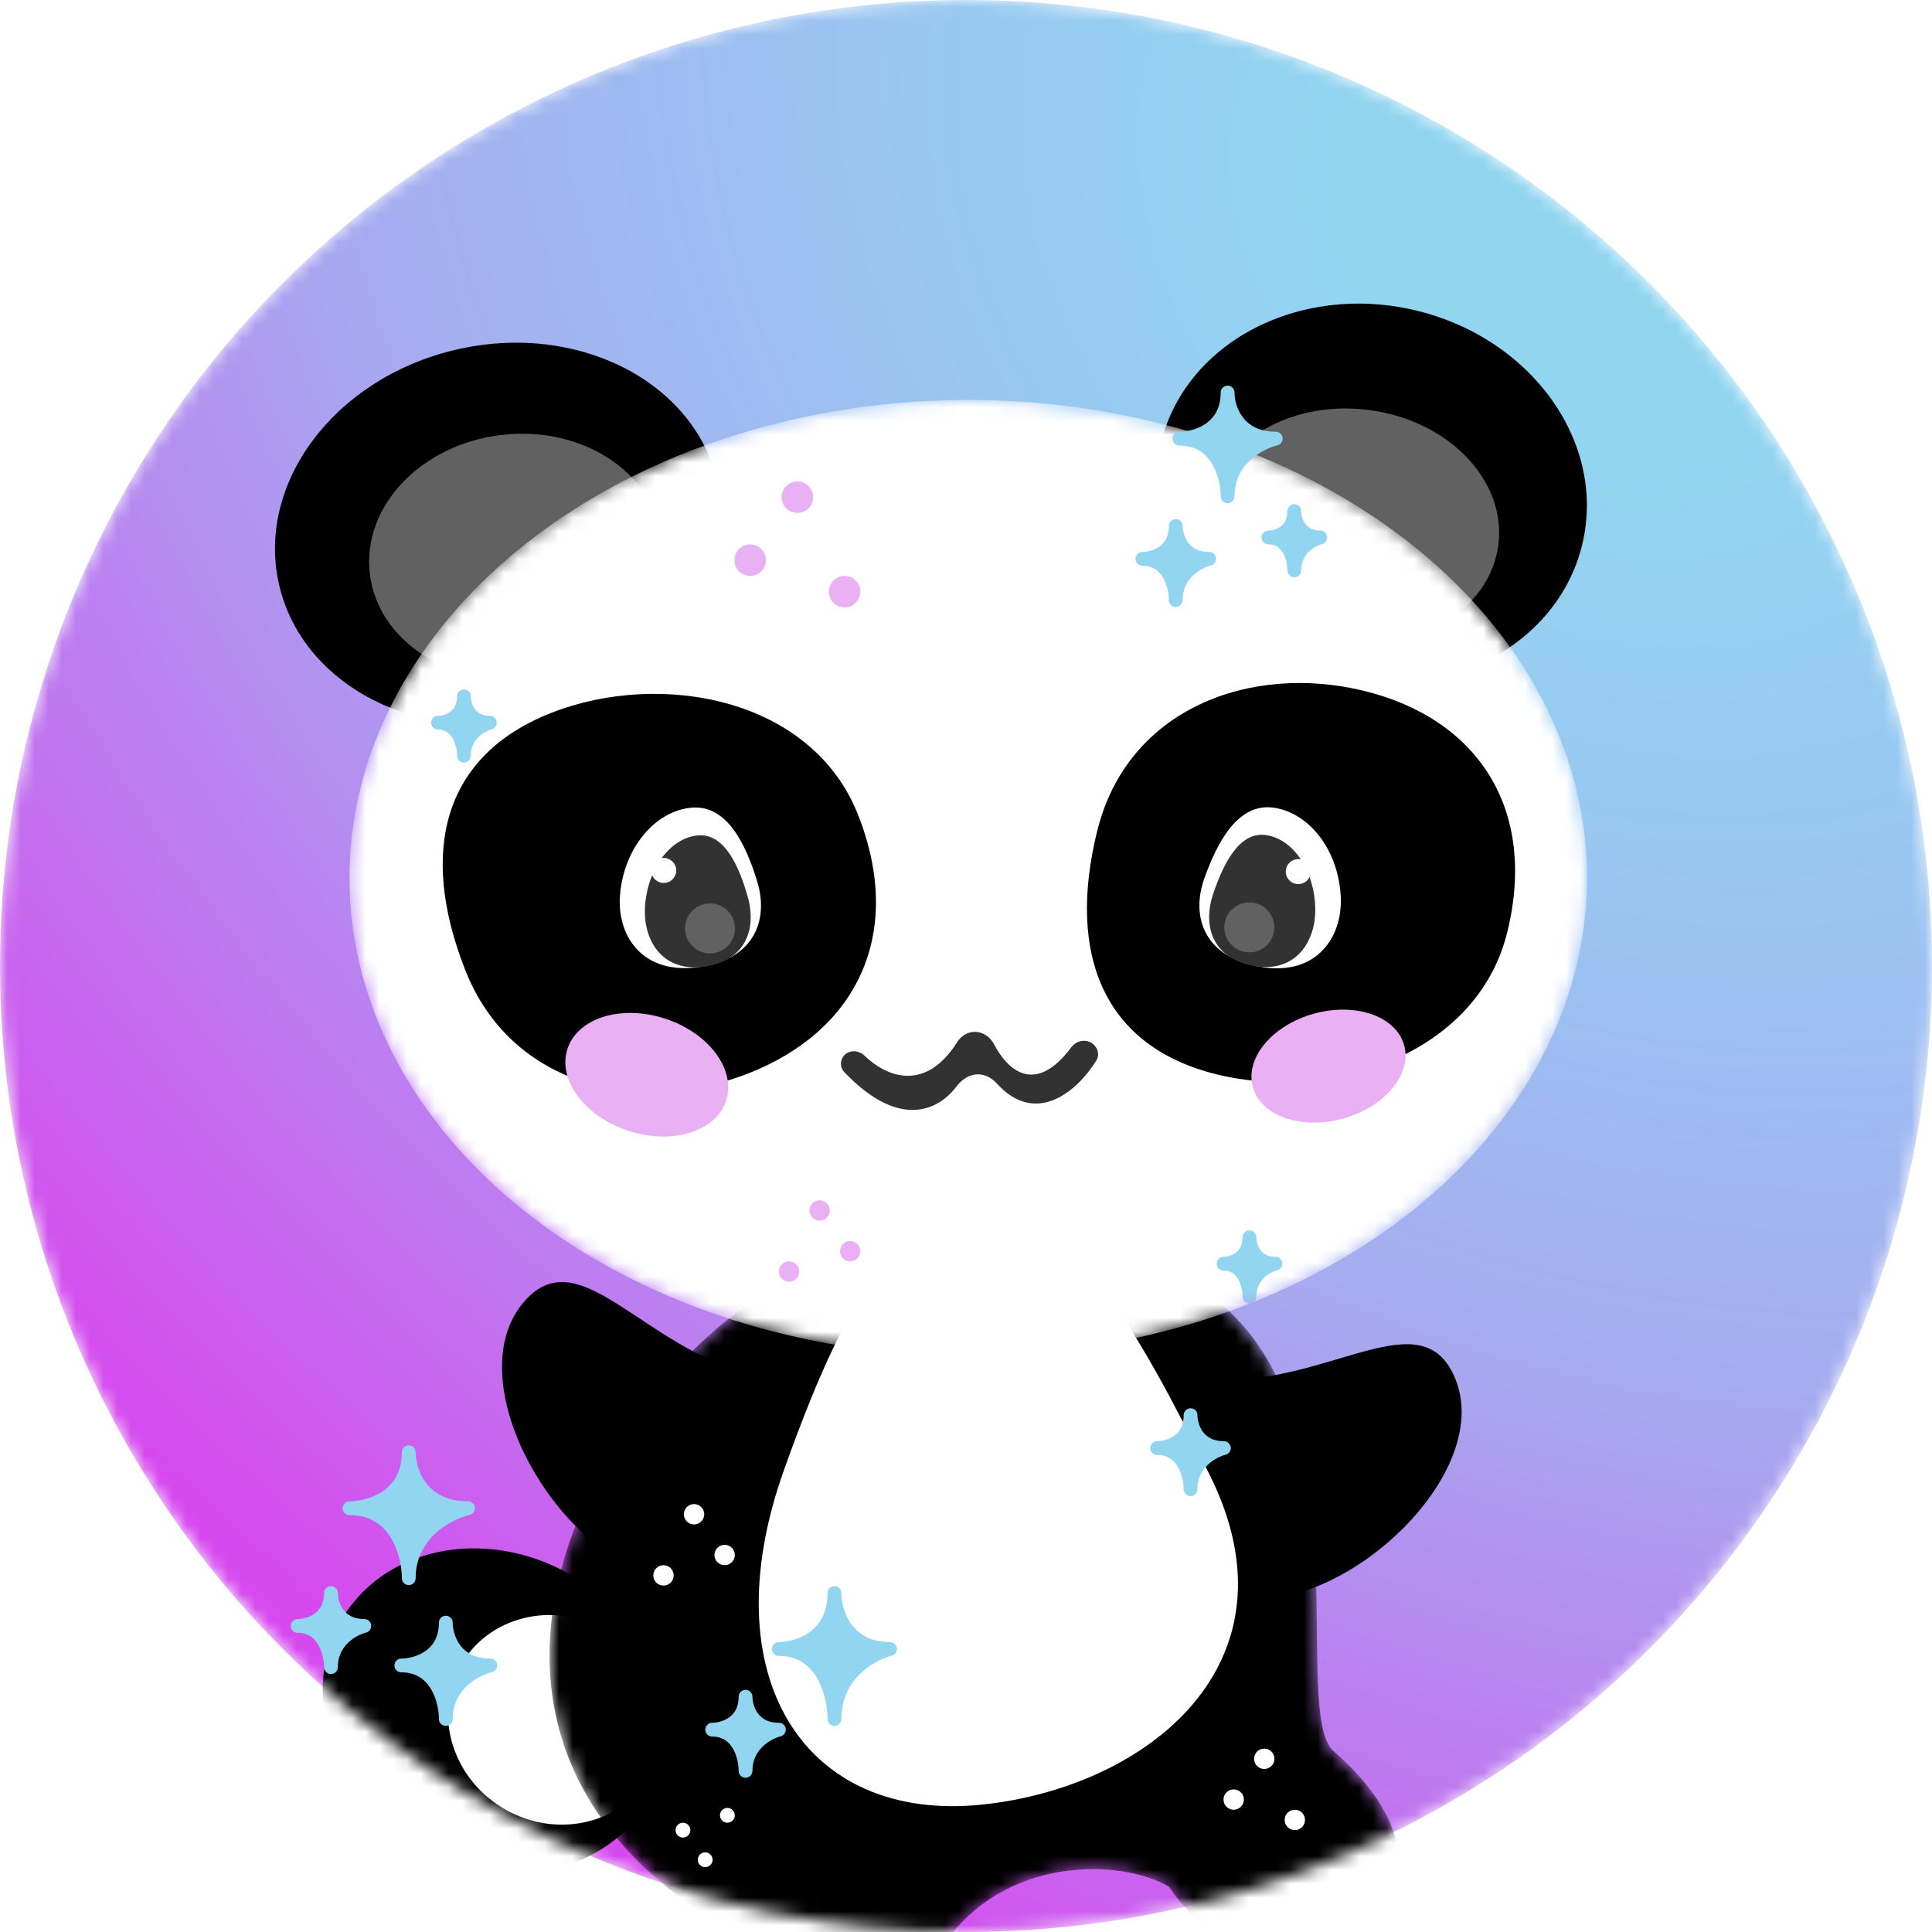 <svg xmlns="http://www.w3.org/2000/svg" width="140" height="140" viewBox="0 0 140 140" fill="none">
	<mask id="mask0_5351_5867" style="mask-type:alpha" maskUnits="userSpaceOnUse" x="0" y="0" width="140" height="140">
		<circle cx="70" cy="70" r="70" fill="#D9D9D9"/>
	</mask>
	<g mask="url(#mask0_5351_5867)">
		<circle cx="70" cy="70" r="70" fill="url(#paint0_radial_5351_5867)"/>
		<ellipse cx="35.861" cy="123.95" rx="12.917" ry="11.265" transform="rotate(31.824 35.861 123.95)" fill="black"/>
		<path d="M105.461 99.92C108.058 106.31 98.979 115.464 91.479 115.907C83.979 116.35 77.602 111.674 77.235 105.463C76.868 99.252 82.322 100.41 89.821 99.967C97.321 99.524 103.243 94.463 105.461 99.92Z" fill="black"/>
		<path d="M37.851 94.478C33.499 99.83 39.505 111.237 46.548 113.854C53.591 116.47 61.056 113.862 63.223 108.03C65.389 102.198 59.836 101.711 52.793 99.094C45.75 96.478 41.567 89.908 37.851 94.478Z" fill="black"/>
		<ellipse cx="40.274" cy="124.625" rx="7.944" ry="7.456" transform="rotate(31.824 40.274 124.625)" fill="white"/>
		<path fill-rule="evenodd" clip-rule="evenodd" d="M83.79 35.627C93.023 37.932 100.946 42.489 106.474 48.458C110.563 46.832 113.696 43.586 114.678 39.356C116.387 31.989 110.925 24.428 102.478 22.468C94.03 20.507 85.796 24.89 84.087 32.256C83.826 33.382 83.732 34.512 83.79 35.627ZM52.289 36.755C52.245 36.146 52.152 35.537 52.008 34.929C50.27 27.569 41.749 23.283 32.976 25.355C24.203 27.427 18.5 35.074 20.238 42.433C21.38 47.268 25.449 50.776 30.593 52.028C35.386 45.24 43.034 39.828 52.289 36.755Z" fill="black"/>
		<ellipse cx="37.37" cy="40.327" rx="10.645" ry="8.869" transform="rotate(-6.768 37.37 40.327)" fill="#616161"/>
		<ellipse cx="10.607" cy="8.536" rx="10.607" ry="8.536" transform="matrix(-0.993 -0.118 -0.118 0.993 109.591 30.944)" fill="#616161"/>
		<mask id="mask1_5351_5867" style="mask-type:alpha" maskUnits="userSpaceOnUse" x="39" y="89" width="63" height="55">
			<path d="M58.391 92.15C69.13 87.639 80.407 90.27 84.703 92.15C100.007 98.845 93.294 123.026 96.516 126.785C109.941 138.33 92.22 147.996 84.703 136.719C81.213 134.661 72.7 134.454 68.325 141.015C64.566 146.654 56.78 142.089 53.021 139.941C27.178 125.174 44.966 97.788 58.391 92.15Z" fill="#E9B0F3"/>
		</mask>
		<g mask="url(#mask1_5351_5867)">
			<path d="M58.391 92.15C69.13 87.639 80.407 90.27 84.703 92.15C100.007 98.845 93.294 123.026 96.516 126.785C109.941 138.33 92.22 147.996 84.703 136.719C81.213 134.661 72.7 134.454 68.325 141.015C64.566 146.654 56.78 142.089 53.021 139.941C27.178 125.174 44.966 97.788 58.391 92.15Z" fill="black"/>
			<circle cx="0.537" cy="0.537" r="0.537" transform="matrix(1 0 0 -1 50.563 135.303)" fill="white"/>
			<circle cx="0.537" cy="0.537" r="0.537" transform="matrix(1 0 0 -1 48.952 133.155)" fill="white"/>
			<circle cx="0.537" cy="0.537" r="0.537" transform="matrix(1 0 0 -1 52.173 132.081)" fill="white"/>
			<path d="M87.677 106.912C82.364 96.207 77.394 87.257 71.185 88.469C64.976 89.681 62.131 91.616 56.806 106.533C51.482 121.449 58.261 132.133 71.205 130.764C83.134 129.503 94.438 120.536 87.677 106.912Z" fill="white"/>
			<circle cx="0.738" cy="0.738" r="0.738" transform="matrix(-1 0 0 1 51.032 108.991)" fill="white"/>
			<circle cx="0.738" cy="0.738" r="0.738" transform="matrix(-1 0 0 1 53.247 111.944)" fill="white"/>
			<circle cx="0.738" cy="0.738" r="0.738" transform="matrix(-1 0 0 1 48.817 113.421)" fill="white"/>
			<circle cx="91.613" cy="127.449" r="0.738" fill="white"/>
			<circle cx="89.398" cy="130.403" r="0.738" fill="white"/>
			<circle cx="93.828" cy="131.879" r="0.738" fill="white"/>
			<g filter="url(#filter0_d_5351_5867)">
				<path d="M86.272 102.547C86.272 104.456 84.661 104.933 83.855 104.933C85.788 104.933 86.272 106.922 86.272 107.917C86.272 106.007 87.883 105.132 88.688 104.933C86.755 104.933 86.272 103.342 86.272 102.547Z" fill="#92D5F1"/>
				<path d="M86.272 102.547C86.272 104.456 84.661 104.933 83.855 104.933C85.788 104.933 86.272 106.922 86.272 107.917C86.272 106.007 87.883 105.132 88.688 104.933C86.755 104.933 86.272 103.342 86.272 102.547Z" stroke="#92D5F1" stroke-linecap="round" stroke-linejoin="round"/>
			</g>
			<g filter="url(#filter1_d_5351_5867)">
				<path d="M60.468 115.435C60.468 118.68 57.783 119.492 56.441 119.492C59.663 119.492 60.468 122.873 60.468 124.563C60.468 121.317 63.153 119.83 64.496 119.492C61.274 119.492 60.468 116.787 60.468 115.435Z" fill="#92D5F1"/>
				<path d="M60.468 115.435C60.468 118.68 57.783 119.492 56.441 119.492C59.663 119.492 60.468 122.873 60.468 124.563C60.468 121.317 63.153 119.83 64.496 119.492C61.274 119.492 60.468 116.787 60.468 115.435Z" stroke="#92D5F1" stroke-linecap="round" stroke-linejoin="round"/>
			</g>
			<g filter="url(#filter2_d_5351_5867)">
				<path d="M54.025 122.952C54.025 124.861 52.414 125.339 51.608 125.339C53.541 125.339 54.025 127.328 54.025 128.322C54.025 126.413 55.636 125.538 56.441 125.339C54.508 125.339 54.025 123.748 54.025 122.952Z" fill="#92D5F1"/>
				<path d="M54.025 122.952C54.025 124.861 52.414 125.339 51.608 125.339C53.541 125.339 54.025 127.328 54.025 128.322C54.025 126.413 55.636 125.538 56.441 125.339C54.508 125.339 54.025 123.748 54.025 122.952Z" stroke="#92D5F1" stroke-linecap="round" stroke-linejoin="round"/>
			</g>
		</g>
		<mask id="mask2_5351_5867" style="mask-type:alpha" maskUnits="userSpaceOnUse" x="25" y="28" width="90" height="71">
			<ellipse cx="70.162" cy="63.616" rx="44.838" ry="34.635" fill="#E9B0F3"/>
		</mask>
		<g mask="url(#mask2_5351_5867)">
			<ellipse cx="70.162" cy="63.616" rx="44.838" ry="34.635" fill="white"/>
			<path d="M62.195 59.085C65.551 67.644 62.108 74.692 54.239 77.778C46.37 80.863 37.055 78.817 33.699 70.258C30.344 61.698 32.091 54.739 39.959 51.653C47.828 48.568 58.84 50.526 62.195 59.085Z" fill="black"/>
			<path d="M109.224 67.542C111.417 58.614 107.071 52.084 98.863 50.068C90.654 48.052 81.692 51.314 79.5 60.242C77.307 69.171 79.961 75.838 88.169 77.853C96.377 79.869 107.032 76.47 109.224 67.542Z" fill="black"/>
			<path d="M69.359 75.518C67.068 79.149 64.262 78.061 62.643 76.496C62.258 76.124 61.642 76.057 61.242 76.413C60.868 76.745 60.831 77.321 61.175 77.683C65.108 81.819 67.963 80.522 69.315 78.725C69.685 78.234 70.223 77.863 70.837 77.851C71.368 77.842 71.862 78.105 72.218 78.499C75.077 81.667 78.095 79.042 79.441 76.853C79.717 76.405 79.535 75.838 79.083 75.567C78.599 75.276 77.975 75.432 77.636 75.885C75.016 79.389 73.023 77.563 72.036 75.677C71.756 75.141 71.222 74.761 70.617 74.772C70.1 74.781 69.635 75.08 69.359 75.518Z" fill="#323232"/>
			<circle cx="57.783" cy="36.029" r="1.141" fill="#E9B0F3"/>
			<circle cx="54.36" cy="40.593" r="1.141" fill="#E9B0F3"/>
			<circle cx="61.207" cy="42.875" r="1.141" fill="#E9B0F3"/>
			<circle cx="0.738" cy="0.738" r="0.738" transform="matrix(-1 0 0 1 60.133 86.975)" fill="#E9B0F3"/>
			<circle cx="0.738" cy="0.738" r="0.738" transform="matrix(-1 0 0 1 62.348 89.928)" fill="#E9B0F3"/>
			<circle cx="0.738" cy="0.738" r="0.738" transform="matrix(-1 0 0 1 57.918 91.405)" fill="#E9B0F3"/>
			<ellipse cx="46.869" cy="77.88" rx="6.046" ry="4.277" transform="rotate(18.073 46.869 77.88)" fill="#E9B0F3"/>
			<ellipse cx="96.267" cy="77.256" rx="5.688" ry="3.945" transform="rotate(-15.431 96.267 77.256)" fill="#E9B0F3"/>
			<path d="M44.928 64.856C44.699 67.691 46.413 70.511 50.327 70.115C54.541 69.688 55.77 66.799 54.863 63.85C54.08 61.306 52.726 58.262 50.066 58.531C47.406 58.8 45.198 61.512 44.928 64.856Z" fill="white"/>
			<path d="M46.74 65.704C46.591 68.033 47.895 70.366 50.824 70.069C53.977 69.75 54.875 67.383 54.174 64.951C53.569 62.853 52.532 60.339 50.541 60.54C48.551 60.742 46.917 62.955 46.74 65.704Z" fill="#323232"/>
			<circle cx="0.906" cy="0.906" r="0.906" transform="matrix(-0.995 0.101 0.101 0.995 48.906 62.083)" fill="white"/>
			<circle cx="1.811" cy="1.811" r="1.811" transform="matrix(-0.995 0.101 0.101 0.995 53.07 65.29)" fill="#616161"/>
			<path d="M97.159 65.085C97.256 67.927 95.415 70.665 91.523 70.089C87.333 69.469 86.239 66.527 87.281 63.623C88.18 61.117 89.672 58.138 92.317 58.53C94.962 58.922 97.043 61.732 97.159 65.085Z" fill="white"/>
			<path d="M95.309 65.848C95.351 68.182 93.941 70.452 91.029 70.021C87.894 69.557 87.105 67.151 87.918 64.754C88.619 62.686 89.771 60.222 91.75 60.515C93.729 60.808 95.259 63.094 95.309 65.848Z" fill="#323232"/>
			<circle cx="94.076" cy="63.16" r="0.906" transform="rotate(8.422 94.076 63.16)" fill="white"/>
			<circle cx="90.531" cy="67.201" r="1.811" transform="rotate(8.422 90.531 67.201)" fill="#616161"/>
			<g filter="url(#filter3_d_5351_5867)">
				<path d="M33.619 50.46C33.619 51.987 32.366 52.369 31.74 52.369C33.243 52.369 33.619 53.96 33.619 54.756C33.619 53.228 34.872 52.528 35.499 52.369C33.995 52.369 33.619 51.096 33.619 50.46Z" fill="#92D5F1"/>
				<path d="M33.619 50.46C33.619 51.987 32.366 52.369 31.74 52.369C33.243 52.369 33.619 53.96 33.619 54.756C33.619 53.228 34.872 52.528 35.499 52.369C33.995 52.369 33.619 51.096 33.619 50.46Z" stroke="#92D5F1" stroke-linecap="round" stroke-linejoin="round"/>
			</g>
			<g filter="url(#filter4_d_5351_5867)">
				<path d="M90.539 89.659C90.539 91.187 89.286 91.569 88.66 91.569C90.163 91.569 90.539 93.16 90.539 93.955C90.539 92.428 91.792 91.728 92.419 91.569C90.915 91.569 90.539 90.296 90.539 89.659Z" fill="#92D5F1"/>
				<path d="M90.539 89.659C90.539 91.187 89.286 91.569 88.66 91.569C90.163 91.569 90.539 93.16 90.539 93.955C90.539 92.428 91.792 91.728 92.419 91.569C90.915 91.569 90.539 90.296 90.539 89.659Z" stroke="#92D5F1" stroke-linecap="round" stroke-linejoin="round"/>
			</g>
		</g>
		<g filter="url(#filter5_d_5351_5867)">
			<path d="M23.982 115.435C23.982 117.344 22.371 117.821 21.566 117.821C23.499 117.821 23.982 119.81 23.982 120.804C23.982 118.895 25.593 118.02 26.398 117.821C24.465 117.821 23.982 116.23 23.982 115.435Z" fill="#92D5F1"/>
			<path d="M23.982 115.435C23.982 117.344 22.371 117.821 21.566 117.821C23.499 117.821 23.982 119.81 23.982 120.804C23.982 118.895 25.593 118.02 26.398 117.821C24.465 117.821 23.982 116.23 23.982 115.435Z" stroke="#92D5F1" stroke-linecap="round" stroke-linejoin="round"/>
		</g>
		<g filter="url(#filter6_d_5351_5867)">
			<path d="M32.305 117.582C32.305 120.064 30.157 120.685 29.083 120.685C31.661 120.685 32.305 123.27 32.305 124.563C32.305 122.081 34.453 120.943 35.527 120.685C32.949 120.685 32.305 118.616 32.305 117.582Z" fill="#92D5F1"/>
			<path d="M32.305 117.582C32.305 120.064 30.157 120.685 29.083 120.685C31.661 120.685 32.305 123.27 32.305 124.563C32.305 122.081 34.453 120.943 35.527 120.685C32.949 120.685 32.305 118.616 32.305 117.582Z" stroke="#92D5F1" stroke-linecap="round" stroke-linejoin="round"/>
		</g>
		<g filter="url(#filter7_d_5351_5867)">
			<path d="M29.62 105.232C29.62 108.478 26.756 109.289 25.324 109.289C28.761 109.289 29.62 112.67 29.62 114.361C29.62 111.115 32.484 109.627 33.916 109.289C30.479 109.289 29.62 106.584 29.62 105.232Z" fill="#92D5F1"/>
			<path d="M29.62 105.232C29.62 108.478 26.756 109.289 25.324 109.289C28.761 109.289 29.62 112.67 29.62 114.361C29.62 111.115 32.484 109.627 33.916 109.289C30.479 109.289 29.62 106.584 29.62 105.232Z" stroke="#92D5F1" stroke-linecap="round" stroke-linejoin="round"/>
		</g>
		<g filter="url(#filter8_d_5351_5867)">
			<path d="M85.198 38.109C85.198 40.019 83.587 40.496 82.781 40.496C84.714 40.496 85.198 42.485 85.198 43.479C85.198 41.57 86.809 40.695 87.614 40.496C85.681 40.496 85.198 38.905 85.198 38.109Z" fill="#92D5F1"/>
			<path d="M85.198 38.109C85.198 40.019 83.587 40.496 82.781 40.496C84.714 40.496 85.198 42.485 85.198 43.479C85.198 41.57 86.809 40.695 87.614 40.496C85.681 40.496 85.198 38.905 85.198 38.109Z" stroke="#92D5F1" stroke-linecap="round" stroke-linejoin="round"/>
		</g>
		<g filter="url(#filter9_d_5351_5867)">
			<path d="M88.956 28.444C88.956 31.117 86.629 31.785 85.466 31.785C88.258 31.785 88.956 34.569 88.956 35.962C88.956 33.289 91.283 32.063 92.447 31.785C89.654 31.785 88.956 29.558 88.956 28.444Z" fill="#92D5F1"/>
			<path d="M88.956 28.444C88.956 31.117 86.629 31.785 85.466 31.785C88.258 31.785 88.956 34.569 88.956 35.962C88.956 33.289 91.283 32.063 92.447 31.785C89.654 31.785 88.956 29.558 88.956 28.444Z" stroke="#92D5F1" stroke-linecap="round" stroke-linejoin="round"/>
		</g>
		<g filter="url(#filter10_d_5351_5867)">
			<path d="M93.789 37.035C93.789 38.563 92.536 38.945 91.91 38.945C93.413 38.945 93.789 40.536 93.789 41.331C93.789 39.804 95.042 39.104 95.669 38.945C94.165 38.945 93.789 37.672 93.789 37.035Z" fill="#92D5F1"/>
			<path d="M93.789 37.035C93.789 38.563 92.536 38.945 91.91 38.945C93.413 38.945 93.789 40.536 93.789 41.331C93.789 39.804 95.042 39.104 95.669 38.945C94.165 38.945 93.789 37.672 93.789 37.035Z" stroke="#92D5F1" stroke-linecap="round" stroke-linejoin="round"/>
		</g>
	</g>
	<defs>
		<filter id="filter0_d_5351_5867" x="79.155" y="97.847" width="14.233" height="14.77" filterUnits="userSpaceOnUse" color-interpolation-filters="sRGB">
			<feFlood flood-opacity="0" result="BackgroundImageFix"/>
			<feColorMatrix in="SourceAlpha" type="matrix" values="0 0 0 0 0 0 0 0 0 0 0 0 0 0 0 0 0 0 127 0" result="hardAlpha"/>
			<feMorphology radius="0.2" operator="dilate" in="SourceAlpha" result="effect1_dropShadow_5351_5867"/>
			<feOffset/>
			<feGaussianBlur stdDeviation="2"/>
			<feColorMatrix type="matrix" values="0 0 0 0 0.573 0 0 0 0 0.835 0 0 0 0 0.945 0 0 0 1 0"/>
			<feBlend mode="normal" in2="BackgroundImageFix" result="effect1_dropShadow_5351_5867"/>
			<feBlend mode="normal" in="SourceGraphic" in2="effect1_dropShadow_5351_5867" result="shape"/>
		</filter>
		<filter id="filter1_d_5351_5867" x="51.741" y="110.735" width="17.455" height="18.529" filterUnits="userSpaceOnUse" color-interpolation-filters="sRGB">
			<feFlood flood-opacity="0" result="BackgroundImageFix"/>
			<feColorMatrix in="SourceAlpha" type="matrix" values="0 0 0 0 0 0 0 0 0 0 0 0 0 0 0 0 0 0 127 0" result="hardAlpha"/>
			<feMorphology radius="0.2" operator="dilate" in="SourceAlpha" result="effect1_dropShadow_5351_5867"/>
			<feOffset/>
			<feGaussianBlur stdDeviation="2"/>
			<feColorMatrix type="matrix" values="0 0 0 0 0.573 0 0 0 0 0.835 0 0 0 0 0.945 0 0 0 1 0"/>
			<feBlend mode="normal" in2="BackgroundImageFix" result="effect1_dropShadow_5351_5867"/>
			<feBlend mode="normal" in="SourceGraphic" in2="effect1_dropShadow_5351_5867" result="shape"/>
		</filter>
		<filter id="filter2_d_5351_5867" x="46.908" y="118.252" width="14.233" height="14.77" filterUnits="userSpaceOnUse" color-interpolation-filters="sRGB">
			<feFlood flood-opacity="0" result="BackgroundImageFix"/>
			<feColorMatrix in="SourceAlpha" type="matrix" values="0 0 0 0 0 0 0 0 0 0 0 0 0 0 0 0 0 0 127 0" result="hardAlpha"/>
			<feMorphology radius="0.2" operator="dilate" in="SourceAlpha" result="effect1_dropShadow_5351_5867"/>
			<feOffset/>
			<feGaussianBlur stdDeviation="2"/>
			<feColorMatrix type="matrix" values="0 0 0 0 0.573 0 0 0 0 0.835 0 0 0 0 0.945 0 0 0 1 0"/>
			<feBlend mode="normal" in2="BackgroundImageFix" result="effect1_dropShadow_5351_5867"/>
			<feBlend mode="normal" in="SourceGraphic" in2="effect1_dropShadow_5351_5867" result="shape"/>
		</filter>
		<filter id="filter3_d_5351_5867" x="27.04" y="45.76" width="13.159" height="13.696" filterUnits="userSpaceOnUse" color-interpolation-filters="sRGB">
			<feFlood flood-opacity="0" result="BackgroundImageFix"/>
			<feColorMatrix in="SourceAlpha" type="matrix" values="0 0 0 0 0 0 0 0 0 0 0 0 0 0 0 0 0 0 127 0" result="hardAlpha"/>
			<feMorphology radius="0.2" operator="dilate" in="SourceAlpha" result="effect1_dropShadow_5351_5867"/>
			<feOffset/>
			<feGaussianBlur stdDeviation="2"/>
			<feColorMatrix type="matrix" values="0 0 0 0 0.573 0 0 0 0 0.835 0 0 0 0 0.945 0 0 0 1 0"/>
			<feBlend mode="normal" in2="BackgroundImageFix" result="effect1_dropShadow_5351_5867"/>
			<feBlend mode="normal" in="SourceGraphic" in2="effect1_dropShadow_5351_5867" result="shape"/>
		</filter>
		<filter id="filter4_d_5351_5867" x="83.96" y="84.959" width="13.159" height="13.696" filterUnits="userSpaceOnUse" color-interpolation-filters="sRGB">
			<feFlood flood-opacity="0" result="BackgroundImageFix"/>
			<feColorMatrix in="SourceAlpha" type="matrix" values="0 0 0 0 0 0 0 0 0 0 0 0 0 0 0 0 0 0 127 0" result="hardAlpha"/>
			<feMorphology radius="0.2" operator="dilate" in="SourceAlpha" result="effect1_dropShadow_5351_5867"/>
			<feOffset/>
			<feGaussianBlur stdDeviation="2"/>
			<feColorMatrix type="matrix" values="0 0 0 0 0.573 0 0 0 0 0.835 0 0 0 0 0.945 0 0 0 1 0"/>
			<feBlend mode="normal" in2="BackgroundImageFix" result="effect1_dropShadow_5351_5867"/>
			<feBlend mode="normal" in="SourceGraphic" in2="effect1_dropShadow_5351_5867" result="shape"/>
		</filter>
		<filter id="filter5_d_5351_5867" x="16.866" y="110.735" width="14.233" height="14.77" filterUnits="userSpaceOnUse" color-interpolation-filters="sRGB">
			<feFlood flood-opacity="0" result="BackgroundImageFix"/>
			<feColorMatrix in="SourceAlpha" type="matrix" values="0 0 0 0 0 0 0 0 0 0 0 0 0 0 0 0 0 0 127 0" result="hardAlpha"/>
			<feMorphology radius="0.2" operator="dilate" in="SourceAlpha" result="effect1_dropShadow_5351_5867"/>
			<feOffset/>
			<feGaussianBlur stdDeviation="2"/>
			<feColorMatrix type="matrix" values="0 0 0 0 0.573 0 0 0 0 0.835 0 0 0 0 0.945 0 0 0 1 0"/>
			<feBlend mode="normal" in2="BackgroundImageFix" result="effect1_dropShadow_5351_5867"/>
			<feBlend mode="normal" in="SourceGraphic" in2="effect1_dropShadow_5351_5867" result="shape"/>
		</filter>
		<filter id="filter6_d_5351_5867" x="24.383" y="112.882" width="15.844" height="16.381" filterUnits="userSpaceOnUse" color-interpolation-filters="sRGB">
			<feFlood flood-opacity="0" result="BackgroundImageFix"/>
			<feColorMatrix in="SourceAlpha" type="matrix" values="0 0 0 0 0 0 0 0 0 0 0 0 0 0 0 0 0 0 127 0" result="hardAlpha"/>
			<feMorphology radius="0.2" operator="dilate" in="SourceAlpha" result="effect1_dropShadow_5351_5867"/>
			<feOffset/>
			<feGaussianBlur stdDeviation="2"/>
			<feColorMatrix type="matrix" values="0 0 0 0 0.573 0 0 0 0 0.835 0 0 0 0 0.945 0 0 0 1 0"/>
			<feBlend mode="normal" in2="BackgroundImageFix" result="effect1_dropShadow_5351_5867"/>
			<feBlend mode="normal" in="SourceGraphic" in2="effect1_dropShadow_5351_5867" result="shape"/>
		</filter>
		<filter id="filter7_d_5351_5867" x="20.624" y="100.532" width="17.992" height="18.529" filterUnits="userSpaceOnUse" color-interpolation-filters="sRGB">
			<feFlood flood-opacity="0" result="BackgroundImageFix"/>
			<feColorMatrix in="SourceAlpha" type="matrix" values="0 0 0 0 0 0 0 0 0 0 0 0 0 0 0 0 0 0 127 0" result="hardAlpha"/>
			<feMorphology radius="0.2" operator="dilate" in="SourceAlpha" result="effect1_dropShadow_5351_5867"/>
			<feOffset/>
			<feGaussianBlur stdDeviation="2"/>
			<feColorMatrix type="matrix" values="0 0 0 0 0.573 0 0 0 0 0.835 0 0 0 0 0.945 0 0 0 1 0"/>
			<feBlend mode="normal" in2="BackgroundImageFix" result="effect1_dropShadow_5351_5867"/>
			<feBlend mode="normal" in="SourceGraphic" in2="effect1_dropShadow_5351_5867" result="shape"/>
		</filter>
		<filter id="filter8_d_5351_5867" x="78.081" y="33.409" width="14.233" height="14.77" filterUnits="userSpaceOnUse" color-interpolation-filters="sRGB">
			<feFlood flood-opacity="0" result="BackgroundImageFix"/>
			<feColorMatrix in="SourceAlpha" type="matrix" values="0 0 0 0 0 0 0 0 0 0 0 0 0 0 0 0 0 0 127 0" result="hardAlpha"/>
			<feMorphology radius="0.2" operator="dilate" in="SourceAlpha" result="effect1_dropShadow_5351_5867"/>
			<feOffset/>
			<feGaussianBlur stdDeviation="2"/>
			<feColorMatrix type="matrix" values="0 0 0 0 0.573 0 0 0 0 0.835 0 0 0 0 0.945 0 0 0 1 0"/>
			<feBlend mode="normal" in2="BackgroundImageFix" result="effect1_dropShadow_5351_5867"/>
			<feBlend mode="normal" in="SourceGraphic" in2="effect1_dropShadow_5351_5867" result="shape"/>
		</filter>
		<filter id="filter9_d_5351_5867" x="80.766" y="23.744" width="16.381" height="16.918" filterUnits="userSpaceOnUse" color-interpolation-filters="sRGB">
			<feFlood flood-opacity="0" result="BackgroundImageFix"/>
			<feColorMatrix in="SourceAlpha" type="matrix" values="0 0 0 0 0 0 0 0 0 0 0 0 0 0 0 0 0 0 127 0" result="hardAlpha"/>
			<feMorphology radius="0.2" operator="dilate" in="SourceAlpha" result="effect1_dropShadow_5351_5867"/>
			<feOffset/>
			<feGaussianBlur stdDeviation="2"/>
			<feColorMatrix type="matrix" values="0 0 0 0 0.573 0 0 0 0 0.835 0 0 0 0 0.945 0 0 0 1 0"/>
			<feBlend mode="normal" in2="BackgroundImageFix" result="effect1_dropShadow_5351_5867"/>
			<feBlend mode="normal" in="SourceGraphic" in2="effect1_dropShadow_5351_5867" result="shape"/>
		</filter>
		<filter id="filter10_d_5351_5867" x="87.21" y="32.335" width="13.159" height="13.696" filterUnits="userSpaceOnUse" color-interpolation-filters="sRGB">
			<feFlood flood-opacity="0" result="BackgroundImageFix"/>
			<feColorMatrix in="SourceAlpha" type="matrix" values="0 0 0 0 0 0 0 0 0 0 0 0 0 0 0 0 0 0 127 0" result="hardAlpha"/>
			<feMorphology radius="0.2" operator="dilate" in="SourceAlpha" result="effect1_dropShadow_5351_5867"/>
			<feOffset/>
			<feGaussianBlur stdDeviation="2"/>
			<feColorMatrix type="matrix" values="0 0 0 0 0.573 0 0 0 0 0.835 0 0 0 0 0.945 0 0 0 1 0"/>
			<feBlend mode="normal" in2="BackgroundImageFix" result="effect1_dropShadow_5351_5867"/>
			<feBlend mode="normal" in="SourceGraphic" in2="effect1_dropShadow_5351_5867" result="shape"/>
		</filter>
		<radialGradient id="paint0_radial_5351_5867" cx="0" cy="0" r="1" gradientUnits="userSpaceOnUse" gradientTransform="translate(114.5 17) rotate(125.268) scale(135.953 179.467)">
			<stop offset="0.107" stop-color="#92D5F1"/>
			<stop offset="0.295" stop-color="#99C7F1"/>
			<stop offset="0.547" stop-color="#A5ADF0"/>
			<stop offset="1" stop-color="#D649EF"/>
		</radialGradient>
	</defs>
</svg>
